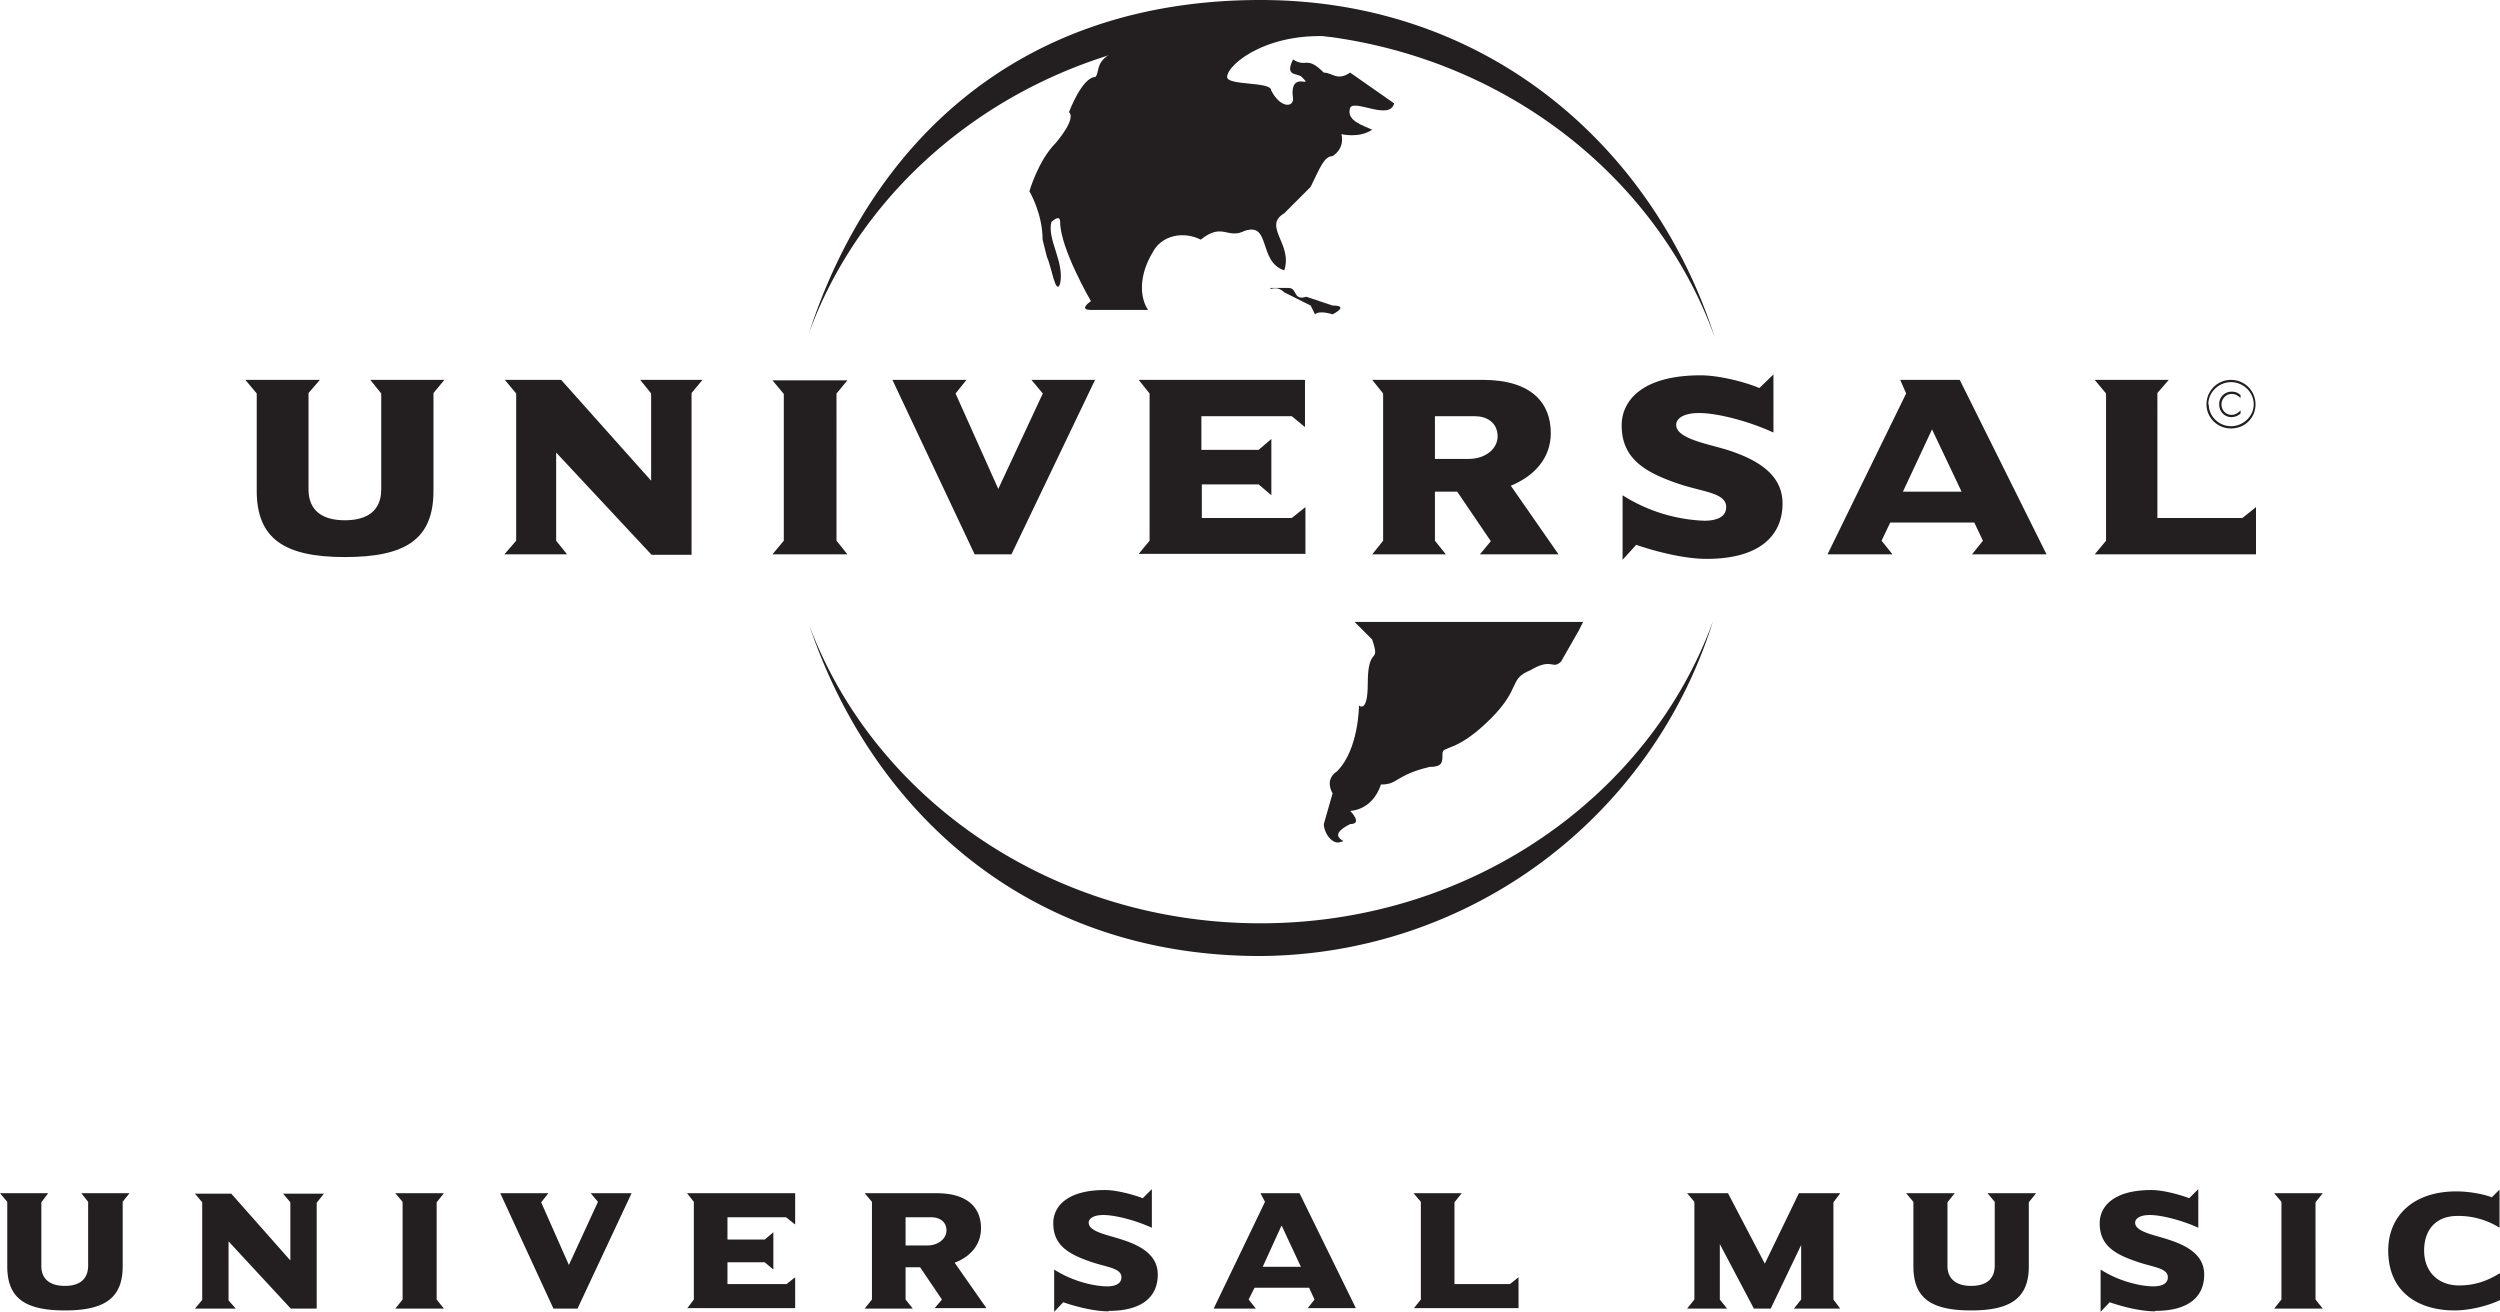 <svg xmlns="http://www.w3.org/2000/svg" width="550.2" height="288.7" version="1"><defs><clipPath id="a"><path d="M73 820.4v-29.8h57v29.8"/></clipPath></defs><path fill="#231f20" fill-rule="evenodd" d="M178 73.4C191.5 32 223.7 0 277.4 0c50 0 86.6 32.4 100 74.3-14-39-53.4-67.2-100-67.2-46 0-85.3 27.7-99.4 66.3zM377 136.7a105 105 0 0 1-99.7 73.7c-51 0-85.4-31.8-99.2-72.8 14.3 38.2 53.4 65.6 99.3 65.6 46.2 0 85.5-27.8 99.6-66.5"/><g clip-path="url(#a)" transform="matrix(9.671 0 0 -9.671 -706.7 7934.6)"><path fill="#231f20" fill-rule="evenodd" d="M99.2 813.4c-.2.3-.2.8.1 1.3.2.4.7.5 1.1.3.5.4.6 0 1 .2.6.2.3-.7.9-.9.2.6-.5 1 0 1.3l.6.6c.2.4.3.7.5.7.3.2.2.5.2.5s.4-.1.7.1c-.2.1-.6.2-.5.5.1.2.9-.3 1 .1l-1 .7c-.3-.2-.4 0-.6 0-.4.4-.4.1-.7.3-.2-.4.1-.3.2-.4.3-.3-.3.2-.2-.5 0-.2-.3-.2-.5.2 0 .2-1 .1-1 .3 0 .3 1 1.1 2.6.9-2.2.9-5.3 0-5.3-.4-.3-.2-.2-.4-.3-.5-.3 0-.6-.8-.6-.8s.2-.1-.3-.7c-.4-.4-.6-1.1-.6-1.1s.3-.5.3-1.1l.1-.4c.1-.2.2-.9.3-.6.1.5-.3 1-.2 1.4 0 0 .2.2.2 0 0-.6.7-1.8.7-1.8s-.3-.2 0-.2h1.3zm4.7-7.1l.4-.4c.2-.6-.1-.1-.1-1 0-.7-.2-.5-.2-.5s0-1-.5-1.5c-.3-.2-.1-.5-.1-.5l-.2-.7c0-.2.2-.5.4-.4.2 0-.4.1.2.4.3 0 0 .3 0 .3s.5 0 .7.6c.4 0 .3.2 1.1.4.3 0 .3.1.3.3 0 .2.3 0 1.1.8.7.7.4.9.9 1.1.5.3.5 0 .7.2l.4.7.1.2h-5.2zm-2 7.6h.5c.2 0 .1-.3.4-.2l.6-.2c.4 0 0-.2 0-.2s-.3.1-.4 0l-.1.2-.6.3c-.2.2-.4 0-.3.1"/></g><path fill="#231f20" d="M97.8 83.6H81.5l2.4 3v21.1c0 4.8-3.2 6.8-8 6.8s-8-2-8-6.8V86.5l2.5-2.9H54l2.5 3V108c0 10.5 6 14.6 19.4 14.6 13.5 0 19.5-4 19.5-14.6V86.5l2.4-2.9M154.7 83.6h-13.8l2.4 3v19.2l-19.8-22.2h-12.4l2.5 3V119L111 122h13.8l-2.4-3V99.6l21 22.5h8.8V86.5l2.4-2.9M186.5 122l-2.4-3V86.6l2.4-2.9H170l2.5 3V119L170 122h16.5M241 83.6h-14l2.5 3-9.8 21-9.4-21 2.4-3h-16.3l18.1 38.4h8.1L241 83.6M287.3 122v-10.4l-3 2.4h-19.8v-7.4H277l2.8 2.4V96.6l-2.8 2.4h-12.6v-7.4h19.9l2.9 2.4V83.6h-36.6l2.4 3V119l-2.4 2.9h36.6"/><path fill="#231f20" fill-rule="evenodd" d="M329.6 96c0 2.8-2.7 5-6.4 5h-7.4v-9.4h8.8c2.5 0 5 1.3 5 4.5zm13.4 26l-10.5-15.1c5.1-2.1 8.8-6 8.8-11.6 0-6.4-4-11.7-15-11.7H302l2.4 3V119L302 122h16.2l-2.4-3v-10.8h4.9l7.4 10.9-2.4 2.9H343"/><path fill="#231f20" d="M392.3 110.8c0-6.1-5-9.5-12.2-11.8-4.6-1.4-11.2-2.5-11.2-5.5 0-1.5 1.8-2.6 5-2.6 4.1 0 11 1.8 16.4 4.3V82.4l-3.1 3c-3.3-1.4-9-2.8-12.9-2.8-13.2 0-17.4 5.8-17.4 11 0 7.1 4.7 10.2 12.3 12.8 5.5 1.9 10.7 2 10.7 5.2 0 2.7-3.2 3-4.8 3a36 36 0 0 1-18-5.6v14.2l3-3.3c3.1 1.1 10 3.1 15.5 3.1 11.5 0 16.7-5 16.7-12.2"/><path fill="#231f20" fill-rule="evenodd" d="M431.7 108.2h-12.9l6.4-13.7 6.5 13.7zm18.7 13.8l-19.1-38.4h-13.1l1.3 3-17.3 35.4h14.3l-2.4-3 1.9-4h18.5l1.9 4-2.4 3h16.4"/><path fill="#231f20" d="M496.5 122v-10.4l-3 2.4h-18.7V86.5l2.5-2.9H461l2.5 3V119L461 122h35.5M485.6 89c0-3 2.4-5.4 5.4-5.4 3 0 5.4 2.4 5.4 5.4 0 3-2.4 5.3-5.4 5.3-3 0-5.4-2.4-5.4-5.3zm.5 0c0 2.6 2.2 4.8 4.9 4.8s5-2.2 5-4.8c0-2.7-2.3-4.9-5-4.9s-5 2.2-5 4.9"/><path fill="#231f20" fill-rule="evenodd" d="M493 86.9c-.5-.5-1.1-.7-1.8-.7a2.7 2.7 0 0 0-2.8 2.8c0 1.5 1.1 2.8 2.7 2.8a3 3 0 0 0 2-.8v-.7c-.5.6-1.2 1-2 1-1.3 0-2.2-1.1-2.2-2.3 0-1.2 1-2.3 2.2-2.3.8 0 1.4.3 2 .9v-.7"/><path fill="#231f20" d="M27 264.5v14.2c0 7-4 9.7-12.7 9.7-8.8 0-12.7-2.7-12.7-9.7v-14.2L0 262.6h10.6l-1.5 2v14c0 3 2 4.4 5.2 4.4 3 0 5.1-1.3 5.1-4.5v-14l-1.5-1.9h10.6l-1.6 2M69.7 264.5V288H64l-13.7-14.8v13l1.6 1.8h-9l1.6-1.9v-21.5l-1.6-1.9h8l13 14.7v-12.8l-1.6-1.9h9l-1.6 2M87 288l1.6-2v-21.5l-1.6-1.9h10.7l-1.6 2V286l1.6 2H87M127.1 288h-5.3l-11.7-25.4h10.6l-1.6 2 6.1 13.8 6.4-13.9-1.6-1.9h9L127.1 288M151.2 288l1.5-2v-21.5l-1.5-1.9H175v6.9l-2-1.6h-12.9v4.9h8.2l1.9-1.6v8.2l-1.9-1.6h-8.2v4.8h13l1.9-1.5v6.8h-23.8M205 267.9h-5.7v6.2h4.8c2.4 0 4.2-1.5 4.2-3.3 0-2-1.6-2.9-3.3-2.9zm.7 20l1.6-1.9-4.8-7.1h-3.2v7.1l1.6 2h-10.6l1.6-2v-21.5l-1.6-1.9h15.8c7.2 0 9.8 3.5 9.8 7.7 0 3.7-2.4 6.3-5.8 7.6l7 10h-11.4M244 288.6c-3.6 0-8-1.3-10-2l-2 2.1v-9.3c4.2 2.7 9 3.7 11.7 3.7 1 0 3.1-.2 3.1-2 0-2.1-3.4-2.2-7-3.5-4.9-1.7-8-3.7-8-8.4 0-3.5 2.8-7.3 11.4-7.3 2.5 0 6.2 1 8.3 1.8l2-2v8.5c-3.5-1.6-8-2.8-10.7-2.8-2 0-3.2.7-3.2 1.7 0 2 4.3 2.7 7.3 3.7 4.7 1.5 7.9 3.7 7.9 7.7 0 4.8-3.3 8-10.8 8M282 269.8l-4.1 9h8.4l-4.2-9zm5.8 18.1l1.5-1.9-1.2-2.6h-12l-1.3 2.6 1.6 2h-9.3l11.3-23.5-1-1.9h8.6l12.4 25.3h-10.6M311.1 288l1.6-2v-21.5l-1.6-1.9h10.6l-1.6 2v18h12.2l1.9-1.5v6.8h-23M394.8 288l1.6-2V274l-6.7 14H386l-7.5-14.2V286l1.6 2h-8.8l1.6-2v-21.5l-1.6-1.9h9l8.1 15.5 7.5-15.5h9.1l-1.5 2V286l1.5 2h-10.3M446.5 264.5v14.2c0 7-4 9.7-12.7 9.7-8.8 0-12.7-2.7-12.7-9.7v-14.2l-1.6-1.9h10.7l-1.6 2v14c0 3 2.1 4.4 5.2 4.4s5.2-1.3 5.2-4.5v-14l-1.6-1.9h10.7l-1.6 2M474.3 288.6c-3.6 0-8-1.3-10-2l-2 2.1v-9.3c4.2 2.7 9 3.7 11.6 3.7 1.1 0 3.2-.2 3.2-2 0-2.1-3.4-2.2-7-3.5-5-1.7-8-3.7-8-8.4 0-3.5 2.8-7.3 11.4-7.3 2.5 0 6.2 1 8.3 1.8l2-2v8.5c-3.5-1.6-8-2.8-10.7-2.8-2 0-3.2.7-3.2 1.7 0 2 4.3 2.7 7.3 3.7 4.7 1.5 7.9 3.7 7.9 7.7 0 4.8-3.3 8-10.8 8M500.5 288l1.6-2v-21.5l-1.6-1.9h10.7l-1.6 2V286l1.6 2h-10.7M540.2 288.4c-7.7 0-14.6-3.8-14.6-13.2 0-7.4 5.3-13 15-13 2.8 0 6 .6 7.8 1.3l1.7-1.7v8.4a17 17 0 0 0-9.2-2.6c-5.3 0-7.4 3.6-7.4 7.6 0 4.6 3 7.7 7.7 7.7 4.6 0 7.4-1.8 9-2.7v5.9c-1.9 1-6.2 2.3-10 2.3"/></svg>